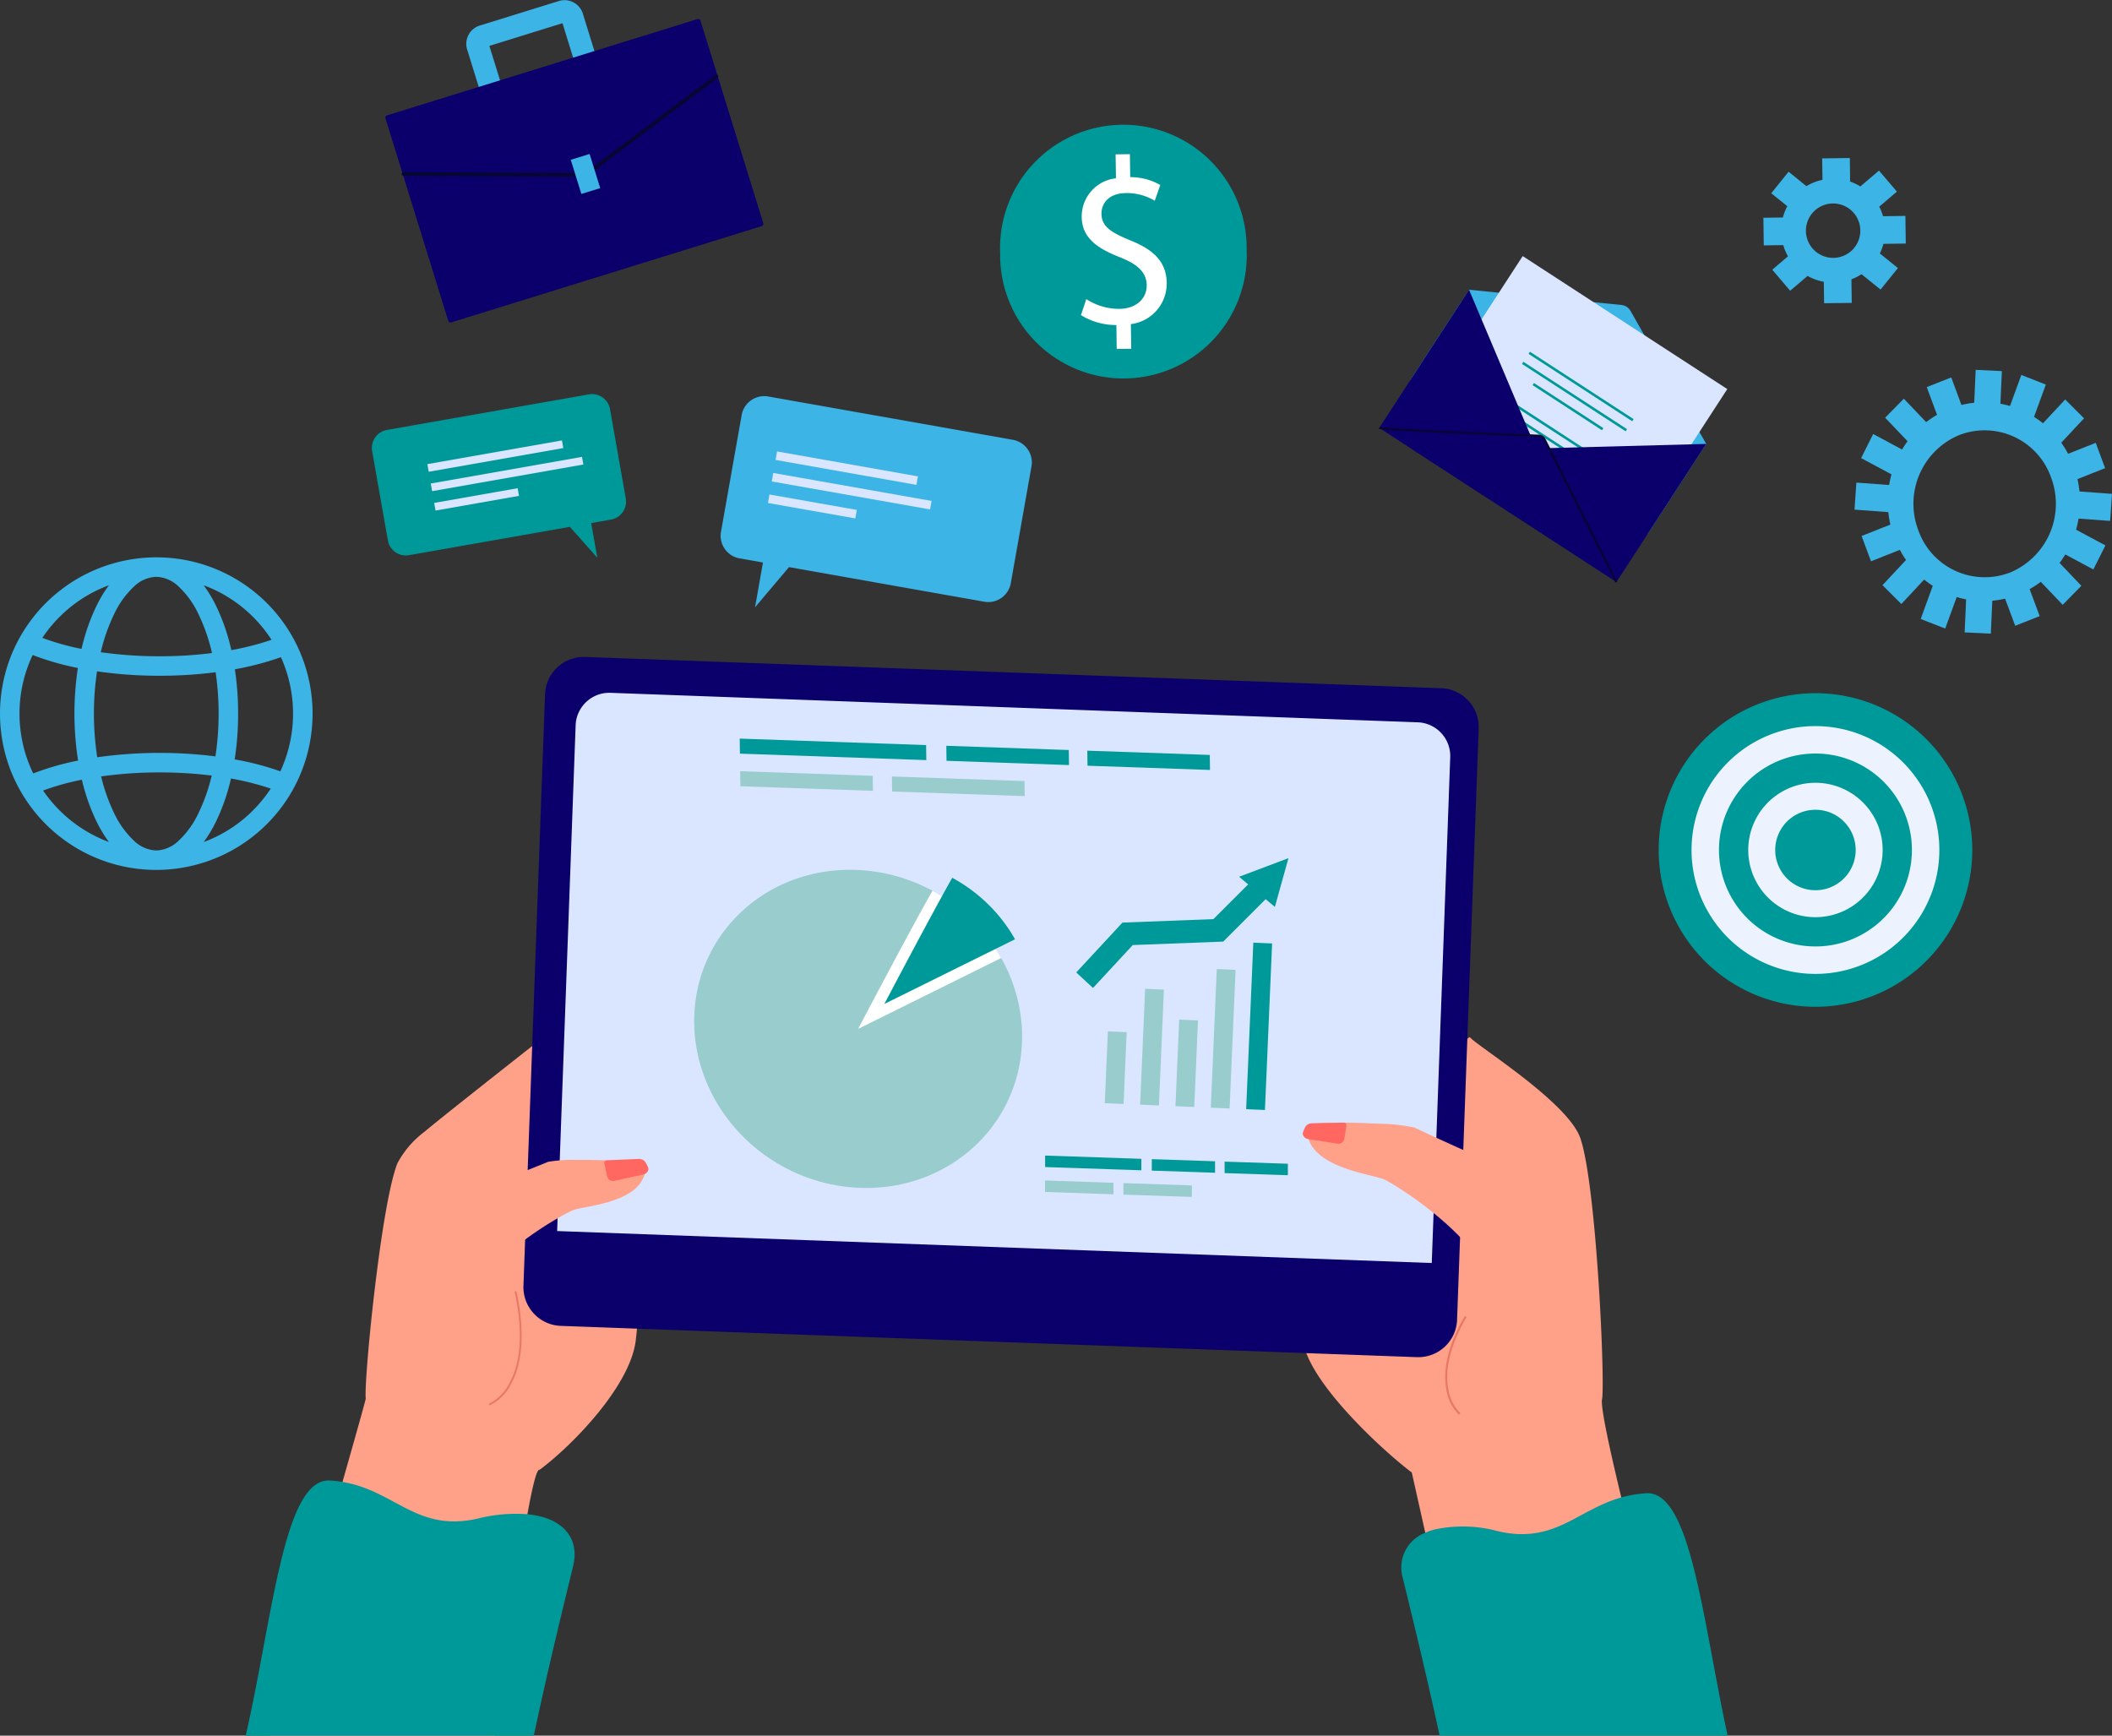 <?xml version="1.0" encoding="UTF-8"?>
<svg xmlns="http://www.w3.org/2000/svg" xmlns:xlink="http://www.w3.org/1999/xlink" id="Group_862" data-name="Group 862" width="264" height="216.969" viewBox="0 0 264 216.969">
  <rect x="0" y="0" width="264" height="216.969" fill="#333333" stroke="none"/>
  <defs>
    <clipPath id="clip-path">
      <rect id="Rectangle_340" data-name="Rectangle 340" width="264" height="216.969" fill="none"></rect>
    </clipPath>
  </defs>
  <g id="Group_861" data-name="Group 861" clip-path="url(#clip-path)">
    <path id="Path_599" data-name="Path 599" d="M155.83,31.233a15.413,15.413,0,1,0-30.81.438,15.413,15.413,0,1,0,30.81-.438" fill="#099"></path>
    <path id="Path_600" data-name="Path 600" d="M145.844,35.412c-.037-2.636-1.556-4.156-4.541-5.358-2.521-1.03-3.6-1.785-3.619-3.327-.018-1.184.8-2.559,3.017-2.59a6.814,6.814,0,0,1,3.643.955l.692-1.965a7.524,7.524,0,0,0-3.759-.984l-.041-2.873-1.786.025.043,2.992a4.807,4.807,0,0,0-4.281,4.831c.037,2.578,1.871,3.915,4.825,5.058,2.144.858,3.281,1.85,3.3,3.48.023,1.688-1.342,2.923-3.386,2.952a7.539,7.539,0,0,1-4.166-1.215l-.663,1.994a8.214,8.214,0,0,0,4.425,1.242l.042,2.991,1.815-.025-.044-3.081a5.1,5.1,0,0,0,4.479-5.1" fill="#fff"></path>
    <path id="Path_601" data-name="Path 601" d="M235.427,30.482l2.794-.037-.046-3.455-2.793.037a6.511,6.511,0,0,0-.479-1.192l2.21-1.88-2.241-2.631-2.326,1.981a6.439,6.439,0,0,0-1.279-.607l-.038-2.945-3.456.046.035,2.682a6.476,6.476,0,0,0-2.007.787l-2.225-1.8-2.17,2.689,2.007,1.619a6.406,6.406,0,0,0-.552,1.411l-2.437.032.046,3.455,2.436-.033a6.458,6.458,0,0,0,.589,1.4l-1.963,1.673,2.24,2.63,2.177-1.854a6.421,6.421,0,0,0,2.028.734l.035,2.682,3.455-.044-.039-2.946a6.587,6.587,0,0,0,1.262-.639l2.379,1.919,2.17-2.689-2.258-1.823a6.538,6.538,0,0,0,.446-1.2m-6.239,1.75a3.4,3.4,0,1,1,3.352-3.44,3.4,3.4,0,0,1-3.352,3.44" fill="#3cb4e6"></path>
    <path id="Path_602" data-name="Path 602" d="M259.935,61.437a12.329,12.329,0,0,0-.251-1.547,13.114,13.114,0,0,0-.482-1.623,12.843,12.843,0,0,0-.69-1.541,12.329,12.329,0,0,0-.853-1.386,12.156,12.156,0,0,0-2.287-2.429,11.458,11.458,0,0,0-1.12-.8,11.737,11.737,0,0,0-3.005-1.359,11.059,11.059,0,0,0-1.2-.284,11.484,11.484,0,0,0-3.274-.122,11.053,11.053,0,0,0-1.594.282,11.768,11.768,0,0,0-3.051,1.233,11.592,11.592,0,0,0-1.359.912,12.114,12.114,0,0,0-2.326,2.387,11.846,11.846,0,0,0-.685,1.033,12.654,12.654,0,0,0-1.324,3.108,13.057,13.057,0,0,0-.294,1.327h0a12.747,12.747,0,0,0-.1,3.389,12.511,12.511,0,0,0,.258,1.555,12.813,12.813,0,0,0,1.181,3.16,12.083,12.083,0,0,0,4.117,4.5,11.866,11.866,0,0,0,2.991,1.4,11.584,11.584,0,0,0,4.449.463,11.625,11.625,0,0,0,3.246-.778,11.355,11.355,0,0,0,1.42-.676,11.542,11.542,0,0,0,1.394-.909,12.255,12.255,0,0,0,3.067-3.42,12.641,12.641,0,0,0,1.345-3.1,12.487,12.487,0,0,0,.314-1.387,12.752,12.752,0,0,0,.112-3.39m-8.67,10.129a8.8,8.8,0,0,1-11.482-5.3A9.3,9.3,0,0,1,244.9,54.386a8.8,8.8,0,0,1,11.482,5.3,9.3,9.3,0,0,1-5.121,11.881" fill="#3cb4e6"></path>
    <path id="Path_603" data-name="Path 603" d="M263.138,58.521l-1.172-3.165L257.6,57.088l1.171,3.165Z" fill="#3cb4e6"></path>
    <path id="Path_604" data-name="Path 604" d="M263.768,65.116l.232-3.38-4.668-.343-.232,3.38Z" fill="#3cb4e6"></path>
    <path id="Path_605" data-name="Path 605" d="M261.669,71.189l1.507-3.009-4.155-2.227-1.507,3.009Z" fill="#3cb4e6"></path>
    <path id="Path_606" data-name="Path 606" d="M257.836,75.605l2.334-2.378-3.284-3.449-2.334,2.378Z" fill="#3cb4e6"></path>
    <path id="Path_607" data-name="Path 607" d="M240.846,48.39l3.059-1.212,1.674,4.521-3.059,1.212Z" fill="#3cb4e6"></path>
    <path id="Path_608" data-name="Path 608" d="M251.9,78.228l3.059-1.212L253.28,72.5l-3.059,1.212Z" fill="#3cb4e6"></path>
    <path id="Path_609" data-name="Path 609" d="M258.148,49.938l2.356,2.355-3.252,3.482L254.9,53.42Z" fill="#3cb4e6"></path>
    <path id="Path_610" data-name="Path 610" d="M252.665,46.871l3.064,1.2L254.076,52.6l-3.064-1.2Z" fill="#3cb4e6"></path>
    <path id="Path_611" data-name="Path 611" d="M246.961,46.234l3.272.156-.216,4.836-3.272-.156Z" fill="#3cb4e6"></path>
    <path id="Path_612" data-name="Path 612" d="M233.876,70.163,232.7,67l4.37-1.732,1.172,3.165Z" fill="#3cb4e6"></path>
    <path id="Path_613" data-name="Path 613" d="M237.666,75.505,235.31,73.15l3.252-3.481,2.355,2.354Z" fill="#3cb4e6"></path>
    <path id="Path_614" data-name="Path 614" d="M243.15,78.573l-3.064-1.2,1.653-4.529,3.064,1.2Z" fill="#3cb4e6"></path>
    <path id="Path_615" data-name="Path 615" d="M248.853,79.209l-3.272-.156.216-4.836,3.272.156Z" fill="#3cb4e6"></path>
    <path id="Path_616" data-name="Path 616" d="M232.046,60.327l-.232,3.38,4.667.343.233-3.38Z" fill="#3cb4e6"></path>
    <path id="Path_617" data-name="Path 617" d="M234.145,54.254l-1.507,3.009,4.155,2.227,1.507-3.009Z" fill="#3cb4e6"></path>
    <path id="Path_618" data-name="Path 618" d="M237.978,49.838l-2.334,2.378,3.284,3.449,2.334-2.378Z" fill="#3cb4e6"></path>
    <path id="Path_619" data-name="Path 619" d="M244.621,97.806a19.6,19.6,0,1,0-9.243,26.136,19.6,19.6,0,0,0,9.243-26.136" fill="#099"></path>
    <path id="Path_620" data-name="Path 620" d="M240.907,99.579a15.488,15.488,0,1,0-7.3,20.65,15.488,15.488,0,0,0,7.3-20.65" fill="#ecf3ff"></path>
    <path id="Path_621" data-name="Path 621" d="M237.813,101.057a12.059,12.059,0,1,0-5.686,16.078,12.059,12.059,0,0,0,5.686-16.078" fill="#099"></path>
    <path id="Path_622" data-name="Path 622" d="M234.512,102.633a8.4,8.4,0,1,0-3.961,11.2,8.4,8.4,0,0,0,3.961-11.2" fill="#ecf3ff"></path>
    <path id="Path_623" data-name="Path 623" d="M231.469,104.086a5.029,5.029,0,1,0-2.371,6.706,5.028,5.028,0,0,0,2.371-6.706" fill="#099"></path>
    <path id="Path_624" data-name="Path 624" d="M179.357,196.96a50.74,50.74,0,0,1,8.658-2.738c6.239-1.4,12.066-1.579,16.205-.736-1.683-6.661-4.245-17.193-3.967-18.543.41-1.995-.694-26.8-2.705-32.655-1.554-4.524-13.019-11.612-13.76-12.588s-12.765,20.717-12.765,20.717-5.828,12.4-7.565,14.573c-3.609,4.507,9.091,16.15,13.015,19.078Z" fill="#ffa089"></path>
    <path id="Path_625" data-name="Path 625" d="M79.855,161.823c0,.32-.006.65-.018.992,0,.173-.01.353-.019.533,0,.078-.006.156-.01.237,0,.1-.01.2-.016.3-.012.207-.024.421-.038.637q-.051.753-.13,1.57-.066.69-.151,1.431c-.677,5.793-8.106,13.325-12.025,16.21-.341-.147-.867,1.934-1.521,5.556-.612,3.388-1.337,8.124-2.129,13.647-.616,4.292-1.271,9.06-1.944,14.036h-28.1c1.841-6.43,3.638-12.711,5.258-18.38,1.44-5.042,2.737-9.6,3.8-13.341,1.8-6.341,2.923-10.348,2.909-10.429-.277-1.824,1.872-24.214,3.962-29.42a11.978,11.978,0,0,1,3.406-3.949c1.958-1.65,8.973-7.176,13.434-10.69l1.342-1.057c.126-.1.252-.2.371-.295.318-.25.6-.477.86-.677.764-.606,1.226-.975,1.246-1,.056-.066,0,3.925-.047,8.392-.034,3.152-.063,6.542-.048,8.908a21.019,21.019,0,0,0,.12,3.053c.579,1.144,1.11,2.2,1.555,3.1.511,1.022.909,1.83,1.145,2.309.019.037.036.075.052.106l.187.38a4.99,4.99,0,0,1,2.7-.8,2.855,2.855,0,0,1,1.346.4,3.237,3.237,0,0,1,.345.239,3.454,3.454,0,0,1,.394.377,4.877,4.877,0,0,1,.791,1.253,10.659,10.659,0,0,1,.773,2.946c.022.156.041.313.058.478a25.134,25.134,0,0,1,.14,2.949" fill="#ffa089"></path>
    <path id="Path_626" data-name="Path 626" d="M177.107,169.651,70.1,165.741a4.85,4.85,0,0,1-4.669-5.024l2.7-73.925a4.851,4.851,0,0,1,5.024-4.67l107.011,3.911a4.848,4.848,0,0,1,4.668,5.023l-2.7,73.925a4.849,4.849,0,0,1-5.023,4.67" fill="#0b006b"></path>
    <path id="Path_627" data-name="Path 627" d="M178.97,157.883,69.643,153.888l2.311-63.224a4.215,4.215,0,0,1,4.366-4.059l100.9,3.687a4.216,4.216,0,0,1,4.059,4.367Z" fill="#dae6ff"></path>
    <path id="Path_628" data-name="Path 628" d="M61.2,175.679l-.08-.212A5.7,5.7,0,0,0,63.68,172.9c1.028-1.849,1.974-5.338.648-11.459l.221-.048c.742,3.424,1.227,8.223-.681,11.636a5.8,5.8,0,0,1-2.67,2.649" fill="#e87765"></path>
    <path id="Path_629" data-name="Path 629" d="M67.784,189.622a10.626,10.626,0,0,0-1.857-.336,19.4,19.4,0,0,0-6.154.53c-7.612,1.76-10.27-3.356-16.778-4.536l-.186-.033a14.519,14.519,0,0,0-1.556-.177c-5.8-.352-7.145,17.059-10.539,31.9H66.725c1.973-9.32,4.247-18.392,4.918-21.216.719-3.016-.755-5.254-3.859-6.131" fill="#099"></path>
    <path id="Path_630" data-name="Path 630" d="M205.765,186.663a14.654,14.654,0,0,0-1.741.21c-.473.085-.928.193-1.362.316-5.561,1.572-8.359,5.853-15.417,4.22a16.608,16.608,0,0,0-8.01-.194,7.848,7.848,0,0,0-1.075.388,4.648,4.648,0,0,0-2.785,5.743c.633,2.663,2.691,10.88,4.579,19.623h36c-3.141-14.462-4.587-30.645-10.186-30.306" fill="#099"></path>
    <path id="Path_631" data-name="Path 631" d="M194.657,148.935s-11.081-4.782-17.838-7.98a21.376,21.376,0,0,0-4.1-.473c-5.212-.263-9.314-.16-9.349.283-.422,5.3,8.429,5.963,9.862,6.763,5.379,3.011,13.467,9.827,12.117,12.8-.5,1.09-1.281,2.171-1.665,3.07-3.4,7.98-1.9,8.823,6.818,11.986,7.437,2.7,9.149-6.469,9.149-6.469l-2.535-7.9Z" fill="#ffa089"></path>
    <path id="Path_632" data-name="Path 632" d="M182.374,176.837a5.471,5.471,0,0,1-1.541-2.928c-.4-1.816-.337-4.92,2.271-9.394l.216.126c-1.413,2.425-2.95,5.988-2.247,9.195a5.341,5.341,0,0,0,1.462,2.809Z" fill="#e87765"></path>
    <path id="Path_633" data-name="Path 633" d="M167.2,142.964l-3.7-.579c-.4-.064-.768-.469-.621-.853.232-.606.365-1.094,1.168-1.121l3.952-.072c.406.063.312.351.248.757l-.2,1.246a.748.748,0,0,1-.852.622" fill="#ff6760"></path>
    <path id="Path_634" data-name="Path 634" d="M52.017,151.622s10.247-3.814,16.509-6.393a19.353,19.353,0,0,1,3.732-.239c4.728,0,8.434.287,8.446.69.136,4.812-7.9,5-9.236,5.662-5.007,2.475-12.64,8.267-11.557,11.018.4,1.009,1.059,2.024,1.365,2.855,2.711,7.378,1.305,8.07-6.724,10.528-6.854,2.1-7.978-6.276-7.978-6.276l2.66-7.027Z" fill="#ffa089"></path>
    <path id="Path_635" data-name="Path 635" d="M76.78,147.61l3.658-.8c.4-.088.738-.515.568-.888-.268-.592-.431-1.071-1.233-1.049l-3.95.168c-.4.088-.29.37-.2.771l.27,1.232a.748.748,0,0,0,.889.569" fill="#ff6760"></path>
    <path id="Path_636" data-name="Path 636" d="M154.887,109.6l6.172-2.331-1.7,6.1Z" fill="#099"></path>
    <path id="Path_637" data-name="Path 637" d="M136.624,123.5l-2.094-1.94,5.775-6.232,11.369-.434,5.959-5.956,2.018,2.019-6.75,6.747-11.306.432Z" fill="#099"></path>
    <rect id="Rectangle_327" data-name="Rectangle 327" width="8.984" height="2.351" transform="matrix(0.043, -0.999, 0.999, 0.043, 138.099, 137.9)" fill="#9cc"></rect>
    <rect id="Rectangle_328" data-name="Rectangle 328" width="14.498" height="2.351" transform="matrix(0.043, -0.999, 0.999, 0.043, 142.517, 138.088)" fill="#9cc"></rect>
    <rect id="Rectangle_329" data-name="Rectangle 329" width="10.831" height="2.351" transform="matrix(0.043, -0.999, 0.999, 0.043, 146.934, 138.276)" fill="#9cc"></rect>
    <rect id="Rectangle_330" data-name="Rectangle 330" width="17.345" height="2.351" transform="matrix(0.043, -0.999, 0.999, 0.043, 151.352, 138.464)" fill="#9cc"></rect>
    <rect id="Rectangle_331" data-name="Rectangle 331" width="20.838" height="2.351" transform="matrix(0.043, -0.999, 0.999, 0.043, 155.769, 138.652)" fill="#099"></rect>
    <path id="Path_638" data-name="Path 638" d="M37.539,81.6c-.056-.131-.113-.262-.172-.392a18.9,18.9,0,0,0-1.136-2.161A19.506,19.506,0,0,0,19.64,69.67h-.2A19.572,19.572,0,0,0,3.044,78.728a19.11,19.11,0,0,0-1.179,2.137c-.114.242-.225.488-.329.736a19.595,19.595,0,0,0,0,15.21c.125.3.257.59.4.876a19.039,19.039,0,0,0,1.194,2.129,19.512,19.512,0,0,0,16.309,8.927h.2A19.572,19.572,0,0,0,36.149,99.5,19.636,19.636,0,0,0,37.3,97.348c.082-.177.16-.356.236-.537a19.595,19.595,0,0,0,0-15.21M26.194,73.45a17.194,17.194,0,0,1,7.744,6.529,34.077,34.077,0,0,1-5.023,1.288A25.23,25.23,0,0,0,27,75.716a16.261,16.261,0,0,0-1.543-2.556q.368.136.732.29m1.138,15.757a34.864,34.864,0,0,1-.4,5.343,55.92,55.92,0,0,0-14.771.113,35.914,35.914,0,0,1-.026-10.742,54.146,54.146,0,0,0,7.823.551,54.955,54.955,0,0,0,7-.438,35.091,35.091,0,0,1,.374,5.173M16.823,73.251a4.176,4.176,0,0,1,2.714-1.144,4.172,4.172,0,0,1,2.714,1.144,11.231,11.231,0,0,1,2.567,3.54A22.766,22.766,0,0,1,26.5,81.636a52.505,52.505,0,0,1-6.545.4,51.936,51.936,0,0,1-7.359-.507,22.746,22.746,0,0,1,1.659-4.736,11.261,11.261,0,0,1,2.566-3.54M7.446,77.115a17.031,17.031,0,0,1,5.436-3.665q.363-.153.73-.29a16.333,16.333,0,0,0-1.541,2.556,25.188,25.188,0,0,0-1.877,5.4,31.76,31.76,0,0,1-4.9-1.38,17.053,17.053,0,0,1,2.148-2.618M4.153,96.682c-.131-.269-.256-.542-.372-.82a17.16,17.16,0,0,1,0-13.31c.1-.228.2-.453.3-.673.029.01.058.022.086.033A34.082,34.082,0,0,0,9.734,83.5a38.078,38.078,0,0,0,.027,11.575,33.935,33.935,0,0,0-5.592,1.6l-.016.006m8.729,8.282A17.228,17.228,0,0,1,5.39,98.819a32.035,32.035,0,0,1,4.844-1.351,24.965,24.965,0,0,0,1.837,5.23,16.264,16.264,0,0,0,1.541,2.554c-.245-.09-.488-.187-.73-.288m9.369.2a4.169,4.169,0,0,1-2.714,1.145,4.173,4.173,0,0,1-2.714-1.145,11.261,11.261,0,0,1-2.566-3.54,22.526,22.526,0,0,1-1.618-4.568,52.164,52.164,0,0,1,7.318-.5,52.892,52.892,0,0,1,6.506.393,22.585,22.585,0,0,1-1.645,4.676,11.231,11.231,0,0,1-2.567,3.54m9.378-3.864a17.068,17.068,0,0,1-5.435,3.666c-.243.1-.487.2-.732.288A16.193,16.193,0,0,0,27,102.7a25.215,25.215,0,0,0,1.872-5.384,33.989,33.989,0,0,1,4.97,1.264,17.318,17.318,0,0,1-2.218,2.72m3.665-5.436c-.078.187-.16.37-.245.554a36.188,36.188,0,0,0-5.709-1.493,37.513,37.513,0,0,0,.43-5.716,37.442,37.442,0,0,0-.405-5.546,36.257,36.257,0,0,0,5.751-1.513c.062.133.121.267.178.4a17.16,17.16,0,0,1,0,13.31" fill="#3cb4e6"></path>
    <path id="Path_639" data-name="Path 639" d="M183.632,36.22l19.032,1.9a1.5,1.5,0,0,1,1.152.749l9.463,16.622-.5.764-6.689,10.29a1.5,1.5,0,0,1-2.07.439l-27.137-17.64a1.5,1.5,0,0,1-.439-2.07l6.688-10.29.5-.764" fill="#3cb4e6"></path>
    <rect id="Rectangle_332" data-name="Rectangle 332" width="26.516" height="30.502" transform="translate(175.886 54.244) rotate(-56.975)" fill="#dae6ff"></rect>
    <path id="Path_640" data-name="Path 640" d="M198.1,56.485l-10.866-7.063a.064.064,0,0,1-.019-.089l.106-.162a.063.063,0,0,1,.088-.019l10.866,7.063a.065.065,0,0,1,.019.089l-.1.162a.064.064,0,0,1-.089.019" fill="#099"></path>
    <path id="Path_641" data-name="Path 641" d="M196.693,58.642l-10.866-7.063a.064.064,0,0,1-.019-.089l.106-.162a.063.063,0,0,1,.088-.019l10.866,7.063a.065.065,0,0,1,.019.089l-.1.162a.064.064,0,0,1-.089.019" fill="#099"></path>
    <path id="Path_642" data-name="Path 642" d="M201.579,60.284,186.528,50.5a.064.064,0,0,1-.019-.088l.106-.162a.063.063,0,0,1,.088-.019l15.051,9.783a.065.065,0,0,1,.019.089l-.1.162a.064.064,0,0,1-.089.019" fill="#099"></path>
    <path id="Path_643" data-name="Path 643" d="M200.2,53.754l-8.584-5.58a.058.058,0,0,1-.017-.079l.113-.174a.058.058,0,0,1,.079-.017l8.584,5.58a.057.057,0,0,1,.017.079l-.113.174a.057.057,0,0,1-.079.017" fill="#099"></path>
    <path id="Path_644" data-name="Path 644" d="M203.987,52.634l-12.881-8.373a.05.05,0,0,1-.015-.068l.122-.188a.05.05,0,0,1,.068-.014l12.881,8.373a.05.05,0,0,1,.015.068l-.123.188a.048.048,0,0,1-.067.014" fill="#099"></path>
    <path id="Path_645" data-name="Path 645" d="M203.169,53.892l-12.881-8.373a.05.05,0,0,1-.015-.068l.122-.188a.05.05,0,0,1,.068-.014l12.881,8.373a.05.05,0,0,1,.015.068l-.123.188a.048.048,0,0,1-.067.014" fill="#099"></path>
    <path id="Path_646" data-name="Path 646" d="M213.278,55.492,202.053,72.76,172.407,53.489l11.224-17.268,7.689,18.211,2.431,1.58Z" fill="#0b006b"></path>
    <path id="Path_647" data-name="Path 647" d="M176.6,56.214l1.524-2.345,14.718.621,6.438,12.768-1.643,2.528Z" fill="#0b006b"></path>
    <path id="Path_648" data-name="Path 648" d="M172.36,53.614l.093-.251c.477.177,11.016.635,19.9.974a.982.982,0,0,1,.839.539L202.173,72.7l-.24.121L192.947,55a.712.712,0,0,0-.609-.392c-4.526-.173-19.342-.754-19.978-.991" fill="#080435"></path>
    <path id="Path_649" data-name="Path 649" d="M127.758,129.325a19.356,19.356,0,0,1-.205,3.087c-1.406,9.452-9.787,16.428-20.016,16.073-11.318-.393-20.612-9.607-20.76-20.583s8.906-19.553,20.224-19.16a21.5,21.5,0,0,1,6.785,1.348,21.717,21.717,0,0,1,2.776,1.258,21.94,21.94,0,0,1,5.18,3.893,21.6,21.6,0,0,1,2.3,2.757,20.59,20.59,0,0,1,3.212,7.151,19.914,19.914,0,0,1,.449,2.923q.048.621.057,1.253" fill="#9cc"></path>
    <path id="Path_650" data-name="Path 650" d="M125.15,119.756l-17.881,8.858s6.564-12.5,9.292-17.267a21.979,21.979,0,0,1,5.181,3.893,21.614,21.614,0,0,1,2.3,2.758,20.3,20.3,0,0,1,1.11,1.758" fill="#fff"></path>
    <path id="Path_651" data-name="Path 651" d="M126.877,117.414,110.544,125.5s6-11.419,8.488-15.772a20.093,20.093,0,0,1,4.732,3.556,19.718,19.718,0,0,1,2.1,2.519,18.609,18.609,0,0,1,1.014,1.606" fill="#099"></path>
    <path id="Path_652" data-name="Path 652" d="M115.79,95.018l-23.3-.809-.026-1.88,23.3.809Z" fill="#099"></path>
    <path id="Path_653" data-name="Path 653" d="M109.12,98.86l-16.574-.575-.025-1.88,16.574.575Z" fill="#9cc"></path>
    <path id="Path_654" data-name="Path 654" d="M128.087,99.518l-16.574-.575-.025-1.88,16.574.575Z" fill="#9cc"></path>
    <path id="Path_655" data-name="Path 655" d="M133.626,95.637l-15.311-.532-.026-1.879,15.312.531Z" fill="#099"></path>
    <path id="Path_656" data-name="Path 656" d="M151.25,96.249l-15.311-.532-.026-1.879,15.312.531Z" fill="#099"></path>
    <path id="Path_657" data-name="Path 657" d="M142.67,146.293l-12.031-.406,0-1.436,12.031.406Z" fill="#099"></path>
    <path id="Path_658" data-name="Path 658" d="M139.189,149.289,130.63,149l0-1.436,8.559.289Z" fill="#9cc"></path>
    <path id="Path_659" data-name="Path 659" d="M148.984,149.619l-8.559-.289,0-1.436,8.559.289Z" fill="#9cc"></path>
    <path id="Path_660" data-name="Path 660" d="M151.881,146.6l-7.907-.267,0-1.435,7.907.266Z" fill="#099"></path>
    <path id="Path_661" data-name="Path 661" d="M160.982,146.91l-7.907-.267,0-1.436,7.907.267Z" fill="#099"></path>
    <path id="Path_662" data-name="Path 662" d="M74.45,6.852l-2.66.826L70.31,2.9,61.17,5.738l1.48,4.774-2.659.825L58.426,6.29a2.4,2.4,0,0,1,1.432-3.06L69.972.094A2.4,2.4,0,0,1,72.885,1.8Z" fill="#3cb4e6"></path>
    <path id="Path_663" data-name="Path 663" d="M87.192,2.384,48.374,14.423a.293.293,0,0,0-.193.367l7.852,25.32a.293.293,0,0,0,.367.193L95.219,28.264a.293.293,0,0,0,.193-.366L87.559,2.577a.293.293,0,0,0-.367-.193" fill="#0b006b"></path>
    <path id="Path_664" data-name="Path 664" d="M73.252,22.089a.208.208,0,0,1-.07.01l-22.733-.116a.232.232,0,0,1,0-.464l22.655.116L89.423,9.379a.232.232,0,0,1,.278.371l-16.379,12.3a.233.233,0,0,1-.07.036" fill="#060633"></path>
    <rect id="Rectangle_333" data-name="Rectangle 333" width="2.468" height="4.47" transform="translate(71.345 19.977) rotate(-17.231)" fill="#3cb4e6"></rect>
    <path id="Path_665" data-name="Path 665" d="M126.7,54.995,95.946,49.548a2.869,2.869,0,0,0-3.252,2.419L90.139,66.394a2.869,2.869,0,0,0,2.223,3.39l3.009.533-.992,5.6,4.244-5.023,24.49,4.338a2.868,2.868,0,0,0,3.252-2.419l2.556-14.428a2.868,2.868,0,0,0-2.223-3.389" fill="#3cb4e6"></path>
    <rect id="Rectangle_334" data-name="Rectangle 334" width="1.077" height="17.879" transform="translate(96.947 57.492) rotate(-79.956)" fill="#dae6ff"></rect>
    <rect id="Rectangle_335" data-name="Rectangle 335" width="1.077" height="20.091" transform="matrix(0.174, -0.985, 0.985, 0.174, 96.47, 60.184)" fill="#dae6ff"></rect>
    <rect id="Rectangle_336" data-name="Rectangle 336" width="1.077" height="11.086" transform="matrix(0.174, -0.985, 0.985, 0.174, 95.994, 62.875)" fill="#dae6ff"></rect>
    <path id="Path_666" data-name="Path 666" d="M48.368,53.744,73.611,49.3a2.281,2.281,0,0,1,2.643,1.851L78.22,62.309a2.281,2.281,0,0,1-1.851,2.643l-2.47.435.763,4.332-3.433-3.861L51.126,69.4a2.282,2.282,0,0,1-2.643-1.851L46.517,56.387a2.282,2.282,0,0,1,1.851-2.643" fill="#099"></path>
    <rect id="Rectangle_337" data-name="Rectangle 337" width="17.082" height="0.97" transform="translate(53.42 58.018) rotate(-9.992)" fill="#dae6ff"></rect>
    <rect id="Rectangle_338" data-name="Rectangle 338" width="19.196" height="0.97" transform="translate(53.846 60.442) rotate(-9.99)" fill="#dae6ff"></rect>
    <rect id="Rectangle_339" data-name="Rectangle 339" width="10.593" height="0.97" transform="translate(54.273 62.867) rotate(-9.992)" fill="#dae6ff"></rect>
  </g>
</svg>
